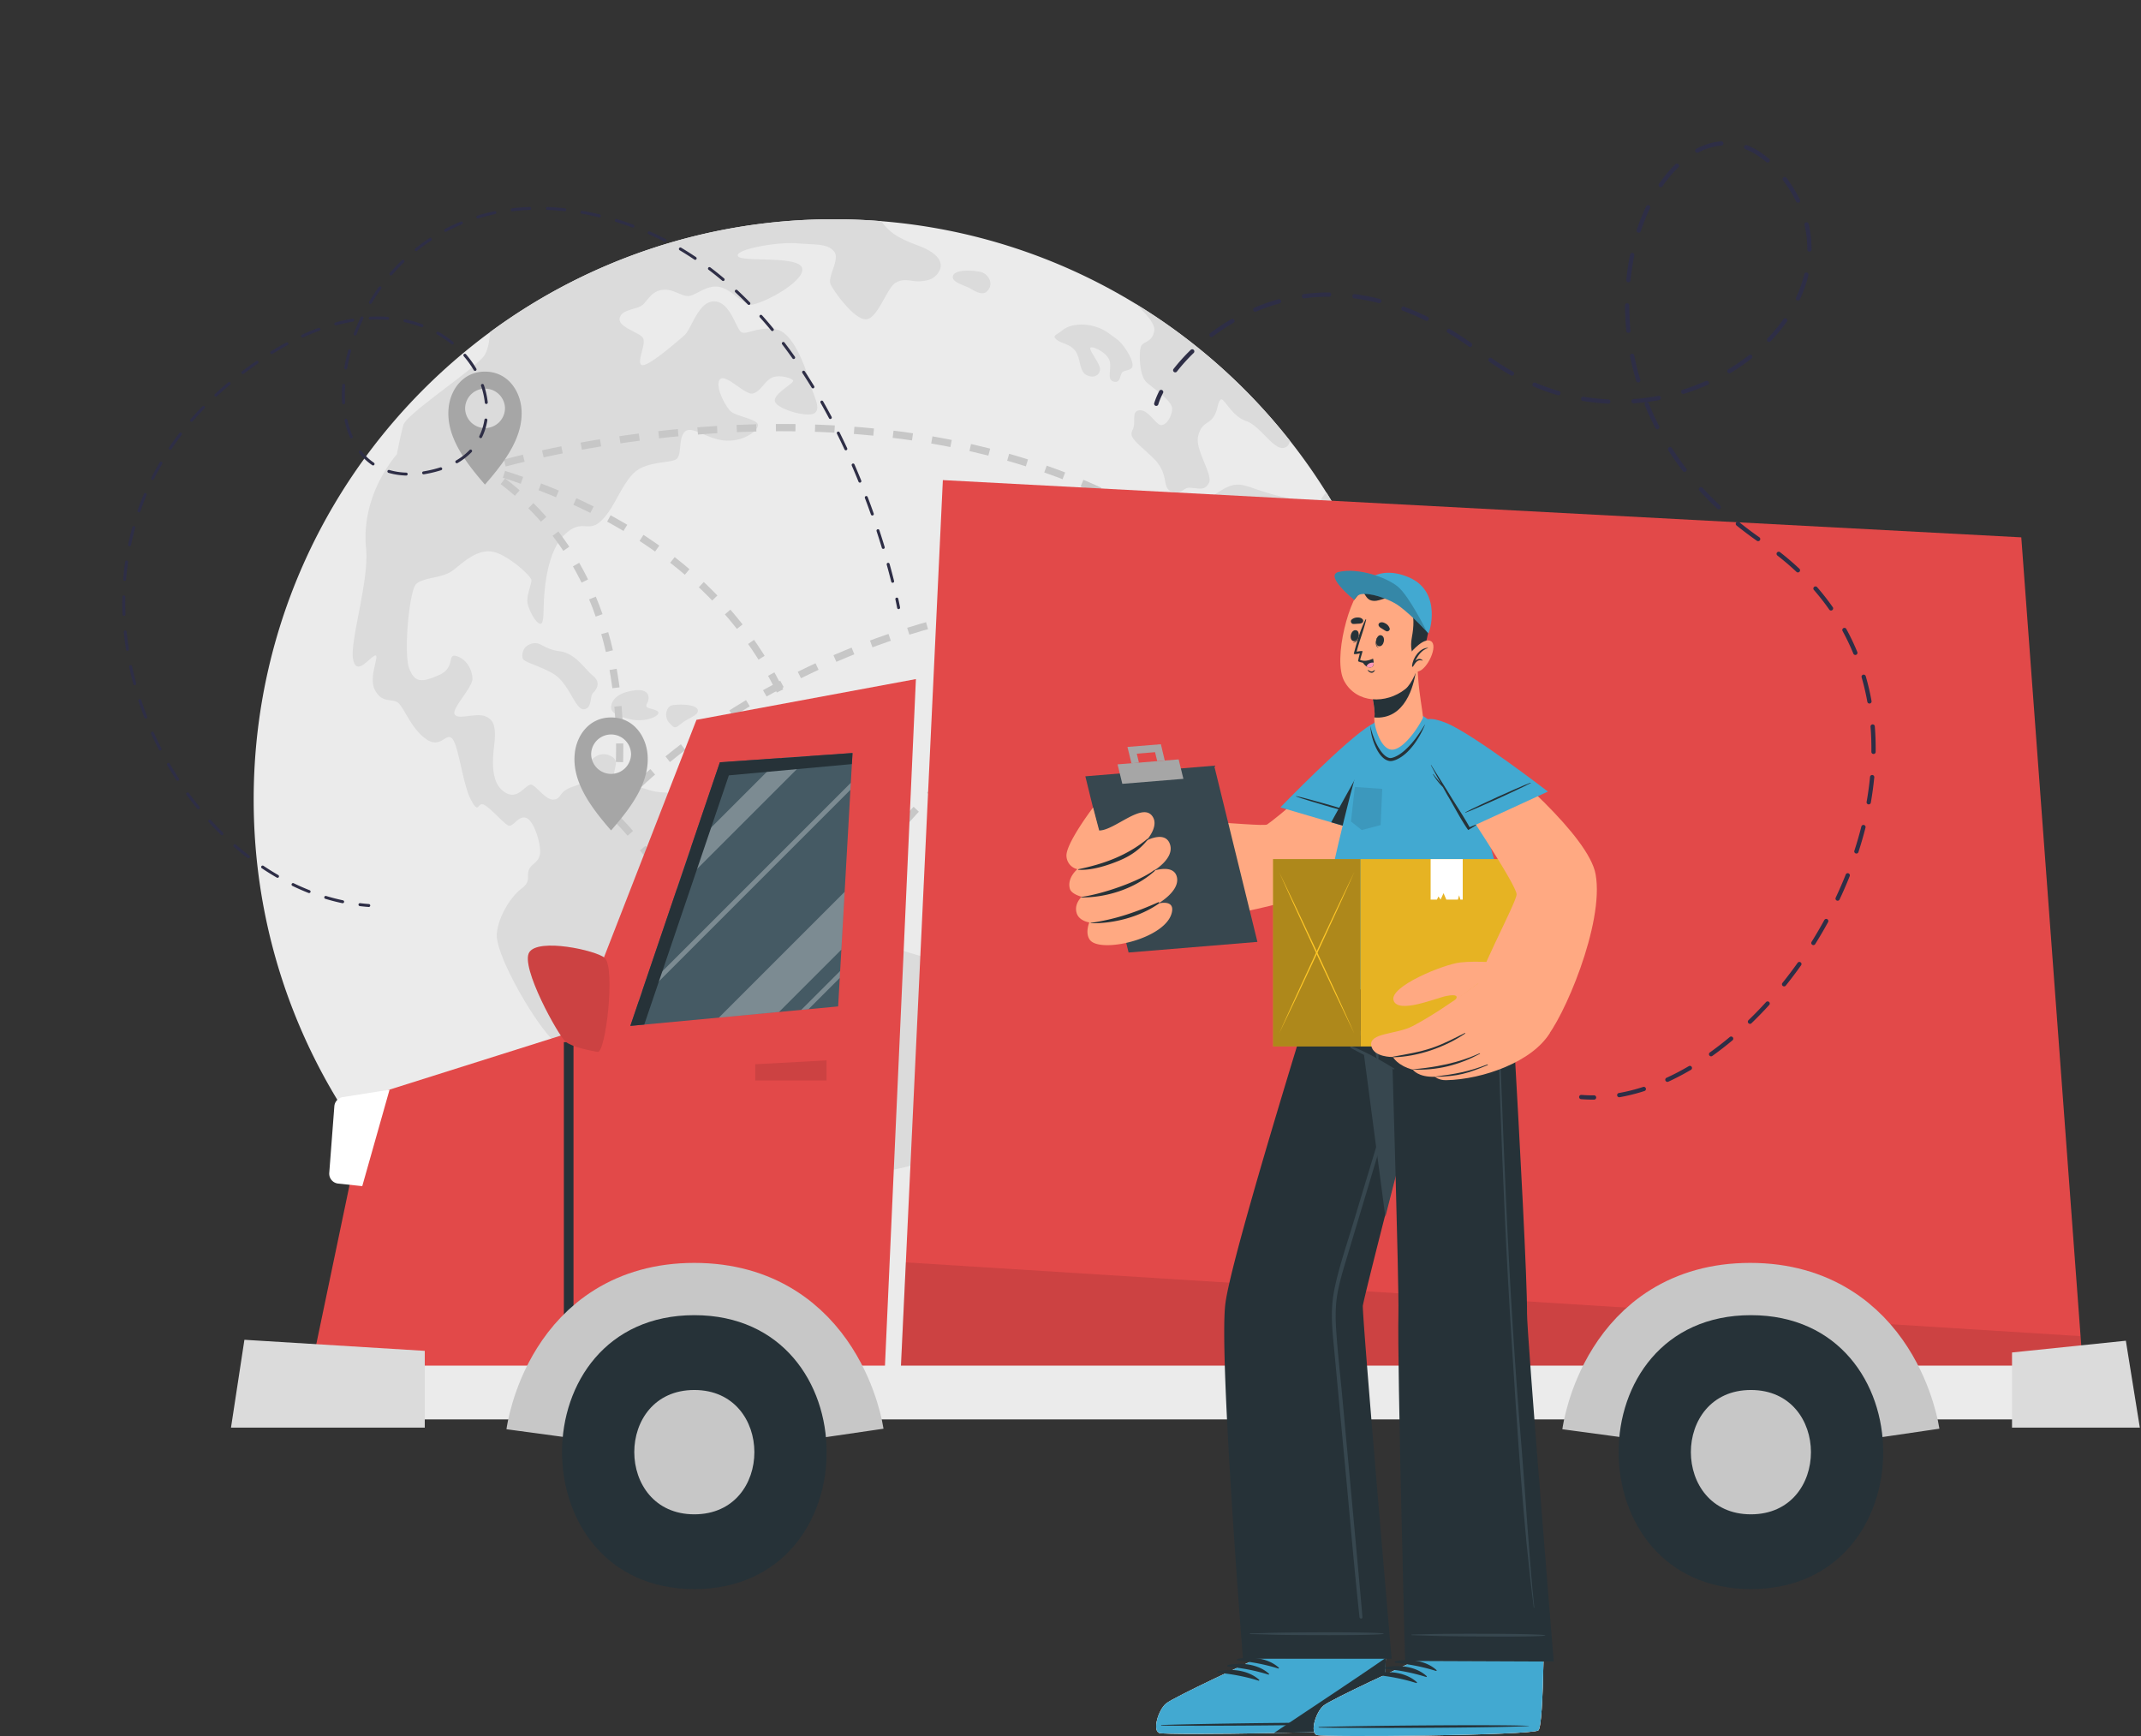 <svg width="222" height="180" fill="none" xmlns="http://www.w3.org/2000/svg"><rect width="100%" height="100%" fill="#333333" stroke="none"/><path d="M146.625 82.892c0 13.217-4.262 25.438-11.493 35.369 0 0 0 .007-.007.007-10.941 15.02-28.661 24.788-48.664 24.788-33.228 0-60.158-26.937-60.158-60.157 0-19.897 9.655-37.532 24.541-48.488a59.915 59.915 0 0135.624-11.677c1.647 0 3.286.064 4.905.198a59.707 59.707 0 0126.322 8.532 60.229 60.229 0 0116.066 14.242 59.957 59.957 0 0112.864 37.186z" fill="#EBEBEB"/><path d="M99.452 111.292c-.757 2.021.509 2.106.586 2.947.085.841 0 2.446-2.445 4.884-2.446 2.446-6.489 1.937-7.33 2.948-.841 1.01-2.276 5.308-4.297 6.743-2.022 1.435-2.361.586-5.224 1.18-2.862.587-5.053 4.298-5.895 6.065-.84 1.767.17 4.721-1.852 4.799-2.021.085-2.947-4.297-4.799-6.658-1.852-2.361-2.445-4.467-3.032-7.245-.587-2.778.34-8.595 0-10.871s-6.404-6.319-8.595-9.097c-2.191-2.778-5.223-8.34-5.054-10.192.17-1.852 1.52-3.874 2.53-4.637 1.011-.756.587-1.18.757-1.852.17-.671 1.01-.84 1.18-1.682.17-.841-.509-3.372-1.35-3.789-.84-.424-1.435 1.011-1.936.757-.51-.255-2.022-2.022-2.616-2.191-.586-.17-.424 1.095-1.265-.51-.841-1.597-1.265-5.647-1.936-6.318-.672-.672-1.18 1.18-2.778 0s-2.276-3.457-2.948-3.789c-.671-.34-1.597.085-2.29-1.265-.693-1.35.608-3.789 0-3.541-.608.254-1.922 2.19-2.255.339-.339-1.852 1.683-8.086 1.35-11.457-.339-3.372.842-6.906 3.202-9.776 0 0 .34-1.852.672-3.032.339-1.18 7.584-5.895 8.425-7.245.354-.566.467-1.449.594-2.396a59.915 59.915 0 0135.624-11.677c1.646 0 3.286.064 4.905.198.056.078.113.149.17.226.728.926 1.52 1.52 3.654 2.304 2.134.785 2.636 1.796 2.19 2.637-.452.841-1.18 1.01-2.02 1.067-.842.057-1.633-.396-2.531.17-.898.558-1.795 3.598-2.976 3.76-1.18.17-3.258-2.693-3.71-3.541-.453-.841 1.01-2.643.325-3.485-.693-.84-1.895-.671-3.803-.84-1.909-.17-6.347.565-6.178 1.293.17.728 6.517-.113 6.687 1.35.17 1.463-4.658 3.93-5.506 3.71-.841-.226-1.965-1.682-3.202-1.851-1.237-.17-2.248.84-3.025.954-.778.113-1.697-.841-2.877-.615-1.18.226-1.463 1.237-2.078 1.633-.615.396-2.078.396-2.248 1.293-.17.898 1.852 1.407 2.36 1.965.51.559-.621 2.474-.112 2.863.509.396 3.654-2.361 4.439-3.032.784-.672 1.456-3.598 3.145-3.542 1.682.057 2.248 2.92 2.806 3.202.558.283 1.795-.671 3.654-.283 1.852.396 3.146 4.44 3.485 5.676.34 1.237 1.124 2.474.452 2.976-.671.509-3.71-.34-4.1-1.124-.395-.784 2.022-1.965 1.853-2.248-.17-.282-1.577-.671-2.305-.233-.728.439-1.067 1.357-1.852 1.584-.784.226-2.862-2.135-3.428-1.464-.565.672.559 2.806 1.124 3.315.566.51 2.644.785 2.806 1.35.17.559-1.406 1.796-3.315 1.683-1.908-.113-3.484-1.577-4.212-.955-.728.615-.34 2.248-.841 2.806-.51.559-3.259.17-4.609 1.626-1.35 1.463-1.965 3.654-3.315 4.884-1.35 1.237-1.965-.339-3.76 1.407-1.796 1.739-2.078 5.62-2.135 6.962-.056 1.35 0 2.417-.445 2.248-.452-.17-1.067-1.35-1.237-2.078-.17-.728.396-1.965.396-2.418 0-.452-2.587-2.756-4.1-2.975-1.52-.227-2.862 1.01-3.986 1.908-1.124.898-3.146.728-3.874 1.463-.728.728-1.293 7.189-.728 8.708.566 1.52 1.294 1.52 3.09.728 1.794-.784.784-2.304 1.851-1.965 1.067.34 1.626 1.463 1.626 2.361 0 .898-2.135 3.032-1.852 3.654.283.622 2.134-.113 3.032.17.898.283 1.35.841 1.068 3.145-.283 2.305-.114 4.1 1.236 4.856 1.35.757 2.107-1.095 2.693-.84.587.254 1.435 1.604 2.276 1.519.841-.085.424-.841 2.022-1.35 1.597-.51 1.01-.841 1.35-1.852.34-1.01 1.35-1.852 2.445-1.35 1.096.509.34 1.265.425 2.106.084.841 2.021.926 3.54 1.435 1.52.509 2.362 0 5.394 1.01 3.032 1.011 3.202 4.044 4.467 4.553 1.265.509 5.478-.34 8.51 1.852 3.032 2.19 2.191 6.234 3.71 7.414 1.52 1.18 7.16 2.778 9.352 3.202 2.191.424 2.53-1.096 4.297-.671 1.768.424 2.778.925 3.372 3.371.474 2.142-6.114 6.651-6.87 8.673z" fill="#DBDBDB"/><path d="M54.18 68.204c.056.474 1.463.671 3.145 1.626 1.682.954 2.304 3.76 3.202 3.71.898-.056.615-1.35.954-1.682.34-.34.898-1.067 0-1.795s-1.774-2.304-3.414-2.53c-1.64-.227-1.922-.898-2.65-.842-.735.057-1.35.559-1.237 1.513zm9.266 4.721c-.247.686 0 1.18 1.796 1.626 1.795.453 3.484-.452 2.919-.813-.559-.367-1.407-.198-1.068-.813.34-.614.22-1.52-1.237-1.35-1.456.17-2.184.728-2.41 1.35zm6.291.191c-.615.092-.954 1.16-.34 1.83.616.672.616.56 1.35 0 .729-.557 1.853-.84 1.577-1.406-.283-.558-1.965-.516-2.587-.424zm4.891 2.297c.275-.84 1.682-.014 2.304.884.615.898.34 2.191 0 3.145-.34.955-.558 2.078-1.35 1.626-.784-.452.057-1.795-.056-2.587-.114-.784-1.124-2.382-.898-3.068zm24.209-46.862c-.297.707 1.067.955 1.851 1.407.785.452 1.407.728 1.852 0 .453-.728-.169-1.576-.784-1.739-.615-.177-2.644-.346-2.92.332zm10.616 6.567c.516.544 1.407.452 2.022 1.237.615.784.396 2.134 1.18 2.53.785.396 1.35 0 1.407-.558.056-.559-1.124-1.965-1.011-2.248.113-.283 1.626.396 1.965 1.237.339.841-.339 2.021.452 2.248.785.226.615-.785.955-1.011.339-.226 1.067-.113 1.01-.785-.056-.671-.954-2.134-1.682-2.643-.728-.51-1.293-1.068-2.53-1.35-1.237-.283-2.418-.057-3.033.452-.622.502-1.053.559-.735.89zm24.302 10.588c-.071.282-.17.487-.319.594-1.18.84-2.587-2.078-4.212-2.637-1.633-.565-2.361-2.643-2.693-2.191-.339.445-.226 1.067-.728 1.795-.509.728-1.237.566-1.569 1.965-.34 1.407 1.569 3.987 1.123 4.835-.452.841-1.01.558-1.908.509-.898-.057-.728.728-1.908.396-1.181-.34-.17-1.796-2.022-3.541-1.852-1.74-2.474-2.079-2.078-2.863.396-.785-.17-1.909.672-2.022.841-.113 1.519 1.124 2.078 1.464.558.339 1.293-.672 1.35-1.577.056-.897-1.965-2.134-2.693-2.834-.728-.7-.785-3.237-.509-3.74.275-.501 1.124-.339 1.35-1.568.134-.728-1.018-1.937-1.986-2.813a60.32 60.32 0 0116.052 14.228zm8.388 50.361c.17-1.796-.728-1.909.17-5.224.898-3.315-.954-6.856-1.626-7.584-.671-.728-2.134-.509-3.315.226-1.18.728-.339 1.294-1.123 1.57-.785.282-1.57-.17-2.305-.114-.728.057-1.406 1.909-2.975 1.852-1.57-.056-2.58-2.304-3.761-3.901-1.18-1.598-3.597-2.616-4.382-4.58-.785-1.965.728-4.998.396-7.302-.339-2.304-1.852-1.795-2.135-3.089-.282-1.293.226-.671.622-1.908.396-1.237-.452-1.909.34-4.043.784-2.135 2.191-3.202 1.851-4.156-.339-.955-1.406-2.53-1.463-3.648-.056-1.116 1.068-1.067 3.202-2.643 2.135-1.57 2.693-1.456 4.326-.898 1.633.559 2.643.841 3.598 1.011.954.17 2.247 2.643 2.643 2.53.396-.113.452-.84.622-1.908.071-.452.375-.876.7-1.209 5.775 9.239 9.111 20.152 9.111 31.85 0 13.217-4.262 25.438-11.493 35.369 5.718-8.75 6.828-20.406 6.997-22.201z" fill="#DBDBDB"/><path d="M50.292 48.583s.233-.071.671-.198" stroke="#C7C7C7" stroke-width=".75" stroke-miterlimit="10"/><path d="M52.341 48.003c9.705-2.552 51.605-11.634 77.694 13.854" stroke="#C7C7C7" stroke-width=".75" stroke-miterlimit="10" stroke-dasharray="2.03 2.03"/><path d="M130.544 62.366c.17.17.333.332.495.501M64.004 84.934c-.036-.134-.043-.374-.036-.7" stroke="#C7C7C7" stroke-width=".75" stroke-miterlimit="10"/><path d="M64.046 82.87c.396-6.057 1.647-23.197-12.61-33.496" stroke="#C7C7C7" stroke-width=".75" stroke-miterlimit="10" stroke-dasharray="1.93 1.93"/><path d="M50.878 48.978c-.19-.134-.388-.268-.586-.395m14.369 34.309s.163-.184.488-.51" stroke="#C7C7C7" stroke-width=".75" stroke-miterlimit="10"/><path d="M66.174 81.386c5.79-5.442 27.99-23.502 63.452-18.717" stroke="#C7C7C7" stroke-width=".75" stroke-miterlimit="10" stroke-dasharray="2.03 2.03"/><path d="M130.346 62.761l.7.106M84.502 92.83s.042-.248.092-.7" stroke="#C7C7C7" stroke-width=".75" stroke-miterlimit="10"/><path d="M84.714 90.751c.438-7.287-.63-31.729-33.072-41.766" stroke="#C7C7C7" stroke-width=".75" stroke-miterlimit="10" stroke-dasharray="1.97 1.97"/><path d="M50.97 48.78a24.72 24.72 0 00-.678-.197m80.754 14.284s-.24.043-.686.149" stroke="#C7C7C7" stroke-width=".75" stroke-miterlimit="10"/><path d="M128.975 63.362c-9.09 2.417-45.385 14.836-52.566 60.271" stroke="#C7C7C7" stroke-width=".75" stroke-miterlimit="10" stroke-dasharray="2.01 2.01"/><path d="M76.303 124.34l-.106.699" stroke="#C7C7C7" stroke-width=".75" stroke-miterlimit="10"/><path d="M64.004 84.934s18.356 17.989 12.193 40.105" stroke="#C7C7C7" stroke-width=".75" stroke-miterlimit="10" stroke-dasharray="2 2"/><path d="M54.06 42.292c-.191-1.887-1.485-3.76-3.775-3.76-2.283 0-3.583 1.88-3.767 3.76-.29 2.912 1.675 5.548 3.767 7.952 2.1-2.404 4.065-5.04 3.775-7.952zm-3.768 2.092a2.066 2.066 0 01-2.064-2.064 2.068 2.068 0 014.135 0 2.072 2.072 0 01-2.07 2.064zm37.278 41.95c-.19-1.887-1.484-3.76-3.774-3.76-2.283 0-3.584 1.88-3.768 3.76-.29 2.912 1.675 5.548 3.768 7.951 2.099-2.403 4.064-5.04 3.774-7.951zm-3.774 2.092a2.066 2.066 0 01-2.064-2.064 2.068 2.068 0 014.135 0 2.068 2.068 0 01-2.071 2.064zm-16.66-10.277c-.19-1.887-1.484-3.76-3.774-3.76-2.284 0-3.584 1.88-3.768 3.76-.29 2.912 1.675 5.548 3.768 7.952 2.099-2.404 4.064-5.04 3.774-7.952zm-3.774 2.092a2.066 2.066 0 01-2.064-2.064 2.068 2.068 0 014.135 0 2.068 2.068 0 01-2.071 2.064zm71.452-23.028c-.191-1.887-1.484-3.76-3.774-3.76-2.283 0-3.584 1.88-3.768 3.76-.29 2.912 1.675 5.548 3.768 7.952 2.099-2.404 4.064-5.04 3.774-7.952zm-3.767 2.092a2.066 2.066 0 01-2.064-2.064 2.068 2.068 0 014.135 0 2.072 2.072 0 01-2.071 2.064zm-51.075 60.843c-.19-1.887-1.484-3.76-3.774-3.76-2.283 0-3.584 1.88-3.768 3.76-.29 2.912 1.675 5.549 3.768 7.952 2.099-2.403 4.064-5.047 3.774-7.952zm-3.774 2.092a2.066 2.066 0 01-2.064-2.064 2.067 2.067 0 014.135 0 2.068 2.068 0 01-2.071 2.064z" fill="#A6A6A6"/><path d="M94.97 70.41l-3.281 72.829H31.987l6.178-29.559 19.896-6.279a3.735 3.735 0 002.258-2.215l11.897-30.55L94.97 70.41z" fill="#E24949"/><path d="M88.397 78.077l-1.49 26.274-21.547 2.019 9.282-27.333 13.755-.96z" fill="#455A64"/><path opacity=".3" d="M87.581 92.47l-.341 5.994-6.46 6.459-6.24.588 13.041-13.04zM83.99 78.387L70.17 92.204l1.454-4.284 9.325-9.326 3.041-.207zm4.23 2.779l-.039.725-21.97 21.97.357-1.042L88.22 81.166zm-1.105 19.508l-.044.729-3.233 3.234-.757.071 4.034-4.034z" fill="#fff"/><path d="M88.397 78.077l-13.755.96-9.282 27.333 1.443-.137 8.772-25.84 12.755-1.168.067-1.148z" fill="#263238"/><path d="M38.365 93.803a.153.153 0 00-.115-.068 19.635 19.635 0 01-.906-.09.153.153 0 00-.038.304c.305.038.614.068.92.091a.153.153 0 00.14-.237zm45.08-55.311a.153.153 0 00-.254.168c.326.498.653 1.015.97 1.535a.153.153 0 00.21.051.152.152 0 00.05-.21 57.325 57.325 0 00-.976-1.544zm-1.024-1.506l-.002-.003a51.443 51.443 0 00-1.08-1.475.153.153 0 00-.243.185c.361.475.723.967 1.073 1.465a.152.152 0 00.252-.172zm2.92 4.615a.153.153 0 00-.26.16c.296.521.59 1.057.875 1.594a.153.153 0 10.27-.143 65.687 65.687 0 00-.879-1.6l-.005-.01zm-5.129-7.512c-.003-.005-.005-.009-.01-.013-.39-.473-.79-.94-1.191-1.386a.153.153 0 00-.228.204c.397.443.796.906 1.183 1.377.054.065.15.074.216.02a.152.152 0 00.03-.202zm6.838 10.73a.153.153 0 00-.264.154c.266.535.53 1.086.786 1.638a.153.153 0 00.277-.128 71.764 71.764 0 00-.8-1.665zm-9.27-13.441a40.17 40.17 0 00-1.328-1.298.152.152 0 10-.208.223c.436.406.873.832 1.299 1.266.06.06.156.062.216.003a.153.153 0 00.02-.194zm10.804 16.745a.153.153 0 00-.266.146c.238.55.474 1.114.702 1.677.031.078.12.116.199.084a.152.152 0 00.084-.198 75.418 75.418 0 00-.705-1.684l-.014-.025zM75.112 28.9a.16.16 0 00-.028-.032c-.469-.395-.95-.78-1.429-1.142a.152.152 0 10-.184.243c.476.36.952.74 1.416 1.133a.153.153 0 00.225-.202zm14.84 22.6a.153.153 0 00-.27.14c.212.562.423 1.137.624 1.708a.154.154 0 00.196.093.154.154 0 00.093-.195 76.85 76.85 0 00-.626-1.715.193.193 0 00-.017-.03zm1.212 3.437a.153.153 0 00-.272.132c.188.574.371 1.158.546 1.734a.152.152 0 10.292-.088c-.175-.58-.36-1.165-.549-1.741a.139.139 0 00-.017-.037zM72.208 26.7a.157.157 0 00-.042-.041 32.373 32.373 0 00-1.545-.981.153.153 0 00-.156.263c.513.306 1.028.633 1.53.972a.153.153 0 00.213-.213zm20.011 31.723a.153.153 0 00-.274.126c.165.592.32 1.184.465 1.76a.152.152 0 00.186.11.152.152 0 00.11-.185 73.49 73.49 0 00-.466-1.766.143.143 0 00-.02-.045zM69.081 24.84a.15.15 0 00-.056-.05 30.94 30.94 0 00-1.649-.794.153.153 0 00-.124.28 30.72 30.72 0 011.633.785c.075.039.166.01.206-.065a.158.158 0 00-.01-.156zm-3.327-1.48a.149.149 0 00-.073-.057 29.811 29.811 0 00-1.733-.588.153.153 0 00-.19.101.153.153 0 00.101.19c.576.177 1.153.372 1.716.583a.153.153 0 00.18-.229zm-3.48-1.063a.154.154 0 00-.091-.063 30.456 30.456 0 00-1.791-.374.153.153 0 10-.052.3 30.932 30.932 0 011.773.37.152.152 0 00.184-.113.157.157 0 00-.023-.12zm-3.584-.63a.155.155 0 00-.11-.068 26.242 26.242 0 00-1.827-.137.153.153 0 00-.012.304c.592.024 1.2.07 1.805.136a.152.152 0 00.144-.235zm-3.635-.139a.151.151 0 00-.133-.068c-.615.023-1.23.07-1.828.143a.152.152 0 10.037.303c.59-.07 1.196-.118 1.803-.14a.152.152 0 00.12-.238zm-3.611.436a.155.155 0 00-.159-.065c-.6.126-1.197.28-1.776.457a.153.153 0 10.09.292c.57-.175 1.158-.325 1.748-.45a.153.153 0 00.096-.234zm-3.477 1.068a.154.154 0 00-.185-.057c-.565.233-1.123.495-1.662.78a.153.153 0 00.143.27c.53-.28 1.08-.538 1.635-.767a.153.153 0 00.084-.2l-.015-.026zm-3.215 1.698a.153.153 0 00-.211-.042l-.135.089c-.46.308-.914.641-1.35.989a.153.153 0 10.192.238 19.099 19.099 0 011.46-1.061.152.152 0 00.044-.212zm-2.84 2.273a.153.153 0 00-.234-.025 20.9 20.9 0 00-1.26 1.332.152.152 0 00.017.216c.064.056.16.048.215-.016.394-.456.812-.898 1.242-1.312a.153.153 0 00.02-.195zm7.171 10.734a10.337 10.337 0 00-.765-1.003.154.154 0 00-.216-.015.154.154 0 00-.016.215 9.81 9.81 0 011.044 1.455.153.153 0 00.264-.154 9.772 9.772 0 00-.31-.498zm1.07 2.14a.154.154 0 00-.177-.06.151.151 0 00-.095.194 7.87 7.87 0 01.39 1.74.152.152 0 10.304-.032 8.25 8.25 0 00-.406-1.807.173.173 0 00-.017-.035zm-3.13-4.394a.142.142 0 00-.03-.033 11.175 11.175 0 00-1.521-1.042.152.152 0 00-.209.058.152.152 0 00.058.208c.523.298 1.02.639 1.48 1.013a.153.153 0 00.215-.022.156.156 0 00.008-.182zm3.487 7.982a.153.153 0 00-.279.06 5.899 5.899 0 01-.529 1.687.153.153 0 00.275.134c.27-.55.458-1.147.556-1.773a.147.147 0 00-.023-.108zm-6.634-9.78a.149.149 0 00-.073-.059 12.472 12.472 0 00-1.768-.514.153.153 0 10-.064.298 12.15 12.15 0 011.725.502c.08.03.167-.011.197-.09a.15.15 0 00-.017-.138zm-4.342-3.93a.153.153 0 00-.25-.004 20.951 20.951 0 00-1.008 1.532.153.153 0 00.264.156c.308-.517.642-1.025.991-1.511a.153.153 0 00.003-.174zm.795 3.17a.152.152 0 00-.116-.068 14.842 14.842 0 00-1.838-.013.152.152 0 10.016.304 14.44 14.44 0 011.8.013.152.152 0 00.138-.237zm8.597 13.754a.151.151 0 00-.237-.02 6.261 6.261 0 01-1.398 1.088.152.152 0 10.154.264 6.918 6.918 0 001.464-1.142.153.153 0 00.017-.19zM37.67 32.88a.152.152 0 00-.264.019 21.114 21.114 0 00-.726 1.685c-.03.08.01.167.089.197.08.03.167-.01.197-.089.212-.56.452-1.118.715-1.66a.154.154 0 00-.011-.151zm-.968.235a.152.152 0 00-.152-.066c-.589.1-1.19.231-1.792.395a.153.153 0 00.08.294c.59-.16 1.183-.29 1.762-.387a.153.153 0 00.102-.236zm9.125 15.407a.154.154 0 00-.173-.06 12.657 12.657 0 01-1.748.416.152.152 0 10.048.3 13.108 13.108 0 001.6-.367l.192-.059a.152.152 0 00.081-.23zm-9.446-12.239a.151.151 0 00-.085-.062.154.154 0 00-.189.106 18.895 18.895 0 00-.406 1.791.153.153 0 10.301.053 18.58 18.58 0 01.4-1.762.149.149 0 00-.02-.126zm-3.19-2.223a.153.153 0 00-.178-.058c-.558.205-1.128.439-1.694.698a.153.153 0 10.127.278c.558-.255 1.12-.487 1.672-.688a.153.153 0 00.074-.23zm9.054 15.01a.154.154 0 00-.123-.067 6.98 6.98 0 01-1.755-.271.152.152 0 10-.087.293c.57.168 1.186.263 1.833.283a.152.152 0 00.157-.148.155.155 0 00-.025-.09zm-6.483-9.203a.153.153 0 00-.28.075c-.04.628-.04 1.247-.004 1.84a.153.153 0 00.305-.018c-.036-.58-.034-1.186.005-1.801a.162.162 0 00-.026-.096zm.243 3.622a.153.153 0 00-.276.119c.138.626.328 1.218.566 1.759a.153.153 0 00.28-.122 9.086 9.086 0 01-.547-1.702.172.172 0 00-.023-.054zm2.805 4.532a.167.167 0 00-.04-.042 5.797 5.797 0 01-1.289-1.208.153.153 0 10-.24.19c.394.5.85.927 1.358 1.271.07.048.164.03.212-.04a.158.158 0 000-.171zm-8.93-12.458a.153.153 0 00-.199-.05c-.524.283-1.056.59-1.583.916a.152.152 0 10.16.26 32.028 32.028 0 011.567-.908.153.153 0 00.062-.208c-.002-.001-.004-.006-.007-.01zm-3.097 1.91l-.002-.003a.152.152 0 00-.212-.038c-.489.338-.986.7-1.478 1.075a.152.152 0 10.185.243 39.74 39.74 0 011.466-1.067.152.152 0 00.04-.21zm-2.897 2.208l-.01-.014a.154.154 0 00-.216-.019c-.47.393-.931.799-1.372 1.208a.153.153 0 10.207.224c.437-.405.895-.808 1.36-1.197a.152.152 0 00.031-.202zm-2.665 2.475a.153.153 0 00-.237-.021c-.426.439-.84.893-1.234 1.349a.153.153 0 00.232.2c.389-.452.8-.902 1.22-1.337a.153.153 0 00.019-.191zm-2.375 2.756a.154.154 0 00-.249-.008c-.37.484-.729.985-1.065 1.486a.152.152 0 10.254.17c.333-.496.688-.992 1.055-1.471a.154.154 0 00.005-.177zm-2.027 3.02a.153.153 0 00-.26.008 29.03 29.03 0 00-.872 1.607.153.153 0 00.068.205.153.153 0 00.205-.068 28.79 28.79 0 01.862-1.591.147.147 0 00-.003-.161zm-1.63 3.252a.153.153 0 00-.267.026 28.612 28.612 0 00-.657 1.707.153.153 0 10.29.1c.196-.567.415-1.136.649-1.688a.155.155 0 00-.014-.145zm-1.194 3.435a.153.153 0 00-.275.045 28.97 28.97 0 00-.43 1.778.153.153 0 10.298.063 28.43 28.43 0 01.426-1.76.146.146 0 00-.02-.126zm-.742 3.562a.153.153 0 00-.278.064 29.44 29.44 0 00-.201 1.815.153.153 0 00.305.025 28.2 28.2 0 01.2-1.797.16.16 0 00-.026-.107zm22.404 35.232a.153.153 0 00-.095-.064 21.608 21.608 0 01-1.75-.45.153.153 0 00-.09.292c.587.178 1.184.33 1.775.456a.153.153 0 00.181-.117.146.146 0 00-.02-.117zm-22.693-31.61a.152.152 0 00-.28.083c-.01.604-.004 1.22.021 1.828a.152.152 0 00.159.147.152.152 0 00.146-.158 30.217 30.217 0 01-.02-1.81.163.163 0 00-.026-.09zM32.177 92.36a.15.15 0 00-.071-.056 23.597 23.597 0 01-1.656-.727.152.152 0 00-.203.071.152.152 0 00.07.204c.553.268 1.117.515 1.678.736a.153.153 0 00.198-.087.155.155 0 00-.016-.14zM13.111 65.437a.153.153 0 00-.28.1c.06.601.139 1.212.232 1.814.014.084.092.14.175.128a.153.153 0 00.128-.174 32.19 32.19 0 01-.23-1.797.152.152 0 00-.025-.071zm15.792 25.34a.148.148 0 00-.05-.047 26.249 26.249 0 01-1.535-.958.152.152 0 10-.17.254c.509.342 1.031.667 1.553.968a.153.153 0 00.209-.056.155.155 0 00-.007-.16zm-15.23-21.744a.152.152 0 00-.159-.065.151.151 0 00-.117.182c.127.591.272 1.19.431 1.777a.15.15 0 00.187.107.153.153 0 00.107-.187 33.294 33.294 0 01-.427-1.76.134.134 0 00-.022-.054zM25.882 88.75a.166.166 0 00-.033-.036c-.473-.364-.944-.75-1.4-1.148a.152.152 0 00-.215.015.151.151 0 00.015.215c.46.402.937.792 1.414 1.16a.15.15 0 00.213-.028.152.152 0 00.006-.178zM14.624 72.545a.153.153 0 00-.271.133c.189.575.396 1.154.617 1.721a.153.153 0 10.285-.11 34.945 34.945 0 01-.612-1.707.203.203 0 00-.019-.037zm8.517 13.815a.184.184 0 00-.02-.025 31.83 31.83 0 01-1.255-1.305.152.152 0 00-.216-.01.152.152 0 00-.01.215c.41.452.836.895 1.267 1.318.06.06.157.059.216-.002a.154.154 0 00.018-.191zm-7.2-10.423a.154.154 0 00-.19-.054.154.154 0 00-.077.202c.248.553.514 1.108.791 1.647a.153.153 0 10.272-.14 35.294 35.294 0 01-.797-1.655zm4.752 7.73l-.01-.012a35.667 35.667 0 01-1.104-1.436.153.153 0 00-.247.18c.358.492.734.98 1.115 1.448a.153.153 0 00.246-.18zm-3.094-4.492a.153.153 0 00-.26.162 35.41 35.41 0 00.958 1.559.153.153 0 00.255-.168 34.602 34.602 0 01-.953-1.553zM93.12 62.033a.152.152 0 00-.276.117c.124.57.183.89.184.893a.153.153 0 00.3-.054c0-.003-.06-.327-.185-.902a.15.15 0 00-.022-.054z" fill="#2E2E46"/><path d="M58.967 108.055v34.075" stroke="#263238" stroke-miterlimit="10"/><path d="M35.539 113.755l4.853-.769-2.83 10-2.501-.267a1.035 1.035 0 01-.921-1.105l.529-6.923c.039-.47.4-.858.87-.936z" fill="#fff"/><path d="M62.687 99.306c1.16.988.113 9.91-.718 9.761-.827-.149-2.599-.49-3.316-1.055-.717-.564-4.747-7.784-3.767-9.282.98-1.493 6.903-.188 7.8.576z" fill="#E24949"/><path opacity=".1" d="M62.687 99.306c1.16.988.113 9.91-.718 9.761-.827-.149-2.599-.49-3.316-1.055-.717-.564-4.747-7.784-3.767-9.282.98-1.493 6.903-.188 7.8.576zm15.624 12.716h7.393v-2.077l-7.393.403v1.674z" fill="#000"/><path d="M93.343 143.235h122.739l-6.495-87.52L97.765 49.78l-4.422 93.455z" fill="#E24949"/><path opacity=".1" d="M93.34 143.235h122.738l-.348-4.696-121.806-7.647-.585 12.343z" fill="#000"/><path d="M216.7 147.174H29.247v-5.578H216.7v5.578z" fill="#EBEBEB"/><path d="M25.343 138.915l18.701 1.149v7.957H23.952l1.391-9.106zm183.283 9.106v-7.789l11.803-1.219 1.45 9.008h-13.253z" fill="#DBDBDB"/><path d="M166.955 148.86s1.744-12.916 14.523-12.916c12.778 0 14.671 12.916 14.671 12.916" stroke="#C7C7C7" stroke-width="10" stroke-miterlimit="10"/><path d="M181.552 136.364c18.277 0 18.309 28.402 0 28.402-18.274.004-18.306-28.402 0-28.402z" fill="#263238"/><path d="M181.552 144.121c8.294 0 8.309 12.892 0 12.892-8.295 0-8.306-12.892 0-12.892z" fill="#C7C7C7"/><path d="M57.47 148.86s1.744-12.916 14.523-12.916c12.782 0 14.671 12.916 14.671 12.916" stroke="#C7C7C7" stroke-width="10" stroke-miterlimit="10"/><path d="M71.996 136.364c18.277 0 18.309 28.402 0 28.402-18.274.004-18.306-28.402 0-28.402z" fill="#263238"/><path d="M71.995 144.121c8.295 0 8.31 12.892 0 12.892-8.294 0-8.31-12.892 0-12.892z" fill="#C7C7C7"/><path d="M163.749 113.681a.193.193 0 00-.008.048.221.221 0 00.203.239c.442.035.896.05 1.348.046a.224.224 0 00.219-.224.223.223 0 00-.224-.22c-.438.005-.879-.009-1.308-.044a.224.224 0 00-.23.155zM121.648 38.32a.224.224 0 00.075.241.223.223 0 00.312-.038c.516-.66 1.101-1.31 1.739-1.928a.221.221 0 10-.308-.318 19.513 19.513 0 00-1.779 1.974.194.194 0 00-.039.07zm3.754-3.66a.22.22 0 00.036.2.22.22 0 00.31.042 21.231 21.231 0 012.165-1.438.222.222 0 00-.222-.384c-.761.44-1.505.936-2.21 1.468a.24.24 0 00-.079.112zm4.539-2.624a.222.222 0 00.296.27 19.912 19.912 0 012.453-.85.222.222 0 00-.117-.428c-.847.233-1.69.525-2.508.87a.22.22 0 00-.124.138zm5.053-1.385a.22.22 0 00.241.285 19.332 19.332 0 012.59-.172.22.22 0 00.221-.222.22.22 0 00-.221-.221c-.886-.001-1.777.06-2.648.176a.223.223 0 00-.183.154zm5.238-.002l-.009.038a.222.222 0 00.191.248c.843.11 1.702.276 2.551.493.118.03.237-.04.27-.16a.222.222 0 00-.161-.27 22.048 22.048 0 00-2.603-.503.222.222 0 00-.239.154zm5.079 1.29a.223.223 0 00.133.274c.793.298 1.598.647 2.39 1.037a.22.22 0 00.296-.101.22.22 0 00-.101-.297A26.997 26.997 0 00145.6 31.8a.222.222 0 00-.286.13l-.003.01zm4.714 2.307a.219.219 0 00.097.255c.725.436 1.46.92 2.183 1.431a.22.22 0 00.308-.052.22.22 0 00-.052-.309 36.705 36.705 0 00-2.21-1.45.223.223 0 00-.326.125zm4.308 3.003a.221.221 0 00.084.246c.726.516 1.479.994 2.238 1.42a.222.222 0 10.217-.386 24.332 24.332 0 01-2.197-1.395.22.22 0 00-.308.052.203.203 0 00-.034.063zm4.575 2.566a.222.222 0 00.126.27 22.978 22.978 0 002.497.892.222.222 0 00.275-.146l.001-.005a.22.22 0 00-.15-.274 22.35 22.35 0 01-2.448-.874.225.225 0 00-.292.118.072.072 0 00-.009.02zm5.031 1.471a.222.222 0 00.173.285c.87.145 1.756.241 2.637.283a.22.22 0 00.232-.211.22.22 0 00-.211-.232 21.79 21.79 0 01-2.585-.277.218.218 0 00-.246.152zm5.771-17.44a.223.223 0 00.142.276.223.223 0 00.28-.14c.277-.84.602-1.654.965-2.412a.223.223 0 00-.401-.192 20.909 20.909 0 00-.985 2.465l-.001.003zm-.676 2.538l-.005.02a25.03 25.03 0 00-.4 2.62.221.221 0 10.441.044c.088-.87.22-1.734.394-2.574a.222.222 0 00-.43-.11zm2.956-7.254a.222.222 0 00.395.19 12.913 12.913 0 011.652-1.981.221.221 0 00-.309-.317 13.28 13.28 0 00-1.708 2.048.192.192 0 00-.03.06zm-3.483 12.474a.237.237 0 00-.01.066c.002.877.046 1.767.133 2.644a.22.22 0 00.242.198.22.22 0 00.198-.242 26.974 26.974 0 01-.13-2.602.222.222 0 00-.222-.222.226.226 0 00-.211.158zm.518 5.22a.222.222 0 00-.005.11c.171.862.386 1.726.639 2.569a.222.222 0 00.425-.128 26.87 26.87 0 01-.63-2.528.222.222 0 00-.429-.022zm6.75-21.266a.223.223 0 00.015.17.223.223 0 00.299.092 6.236 6.236 0 012.411-.724.223.223 0 00.204-.238.22.22 0 00-.238-.203c-.869.069-1.738.329-2.583.773a.218.218 0 00-.108.13zm-6.601 25.978a.189.189 0 00-.008.082.22.22 0 00.237.205 22.601 22.601 0 002.63-.342.222.222 0 10-.083-.436c-.851.16-1.718.273-2.579.334a.226.226 0 00-.197.157zm1.361.314a.218.218 0 00.007.148c.33.811.704 1.619 1.112 2.402a.222.222 0 00.393-.204 27.94 27.94 0 01-1.096-2.365.22.22 0 00-.288-.121.222.222 0 00-.128.14zm10.311-26.652a.22.22 0 00.131.272c.74.288 1.468.736 2.162 1.333a.22.22 0 00.313-.024.22.22 0 00-.024-.313c-.732-.63-1.503-1.105-2.29-1.41a.222.222 0 00-.292.142zm-6.52 25.362a.222.222 0 00.279.277 23.3 23.3 0 002.481-.94.223.223 0 00-.182-.405 22.71 22.71 0 01-2.431.922.22.22 0 00-.147.146zm-1.371 5.944a.228.228 0 00.025.186c.471.734.983 1.462 1.525 2.161a.222.222 0 00.351-.271 29.897 29.897 0 01-1.502-2.13.22.22 0 00-.306-.066.222.222 0 00-.093.12zM184.848 18.5c-.02.065-.01.14.034.199.534.71.989 1.448 1.356 2.196.054.11.186.156.296.103a.223.223 0 00.102-.296 14.007 14.007 0 00-1.399-2.269.222.222 0 00-.389.067zm-5.736 19.916a.215.215 0 00.022.18.22.22 0 00.304.077c.765-.46 1.5-.965 2.186-1.505a.221.221 0 00.037-.312.222.222 0 00-.312-.037 20.854 20.854 0 01-2.14 1.473.222.222 0 00-.097.124zm-2.951 12.244a.226.226 0 00.048.216c.586.64 1.212 1.273 1.859 1.878a.222.222 0 00.303-.324 33.106 33.106 0 01-1.835-1.854.221.221 0 00-.375.084zm7.063-15.492a.225.225 0 00.057.226.222.222 0 00.314-.006 17.413 17.413 0 001.695-2.047.221.221 0 10-.362-.255 17.132 17.132 0 01-1.653 1.996.213.213 0 00-.051.086zm3.888-11.968a.22.22 0 00-.005.117c.197.837.294 1.695.29 2.553a.221.221 0 10.442.003 11.377 11.377 0 00-.301-2.657.221.221 0 00-.426-.016zm-.893 7.68a.22.22 0 00.118.266.223.223 0 00.296-.107c.384-.823.682-1.673.884-2.516a.221.221 0 10-.43-.103 12.698 12.698 0 01-.856 2.431l-.012.03zm-6.229 23.368a.22.22 0 00.073.238 40.242 40.242 0 002.111 1.587c.101.07.239.046.309-.054a.223.223 0 00-.054-.309 38.015 38.015 0 01-2.087-1.568.22.22 0 00-.311.033.205.205 0 00-.041.073zm4.231 3.11a.22.22 0 00.075.24c.692.54 1.358 1.11 1.979 1.695a.22.22 0 10.303-.322 28.317 28.317 0 00-2.009-1.72.222.222 0 00-.348.107zm-16.532 56.123a.222.222 0 00.251.284 19.341 19.341 0 002.575-.643.22.22 0 00.142-.28.22.22 0 00-.279-.142c-.843.273-1.689.485-2.516.629a.22.22 0 00-.173.152zm20.348-52.524a.22.22 0 00.045.211 24.7 24.7 0 011.601 2.05.222.222 0 00.364-.253 25.446 25.446 0 00-1.631-2.087.222.222 0 00-.379.079zm-15.355 50.93a.212.212 0 00.011.158c.05.111.182.16.294.109.78-.358 1.569-.772 2.347-1.228a.22.22 0 00.079-.303.22.22 0 00-.303-.079c-.764.45-1.54.855-2.308 1.207a.225.225 0 00-.12.136zm4.53-2.649a.219.219 0 00.031.194c.07.1.208.123.309.051a34.138 34.138 0 002.091-1.619.22.22 0 10-.284-.339 33.92 33.92 0 01-2.063 1.597.218.218 0 00-.084.116zm13.826-43.983a.22.22 0 00.017.171c.414.758.791 1.547 1.12 2.347a.222.222 0 00.289.12.222.222 0 00.121-.288 23.94 23.94 0 00-1.141-2.39.222.222 0 00-.406.04zm-9.794 40.617a.221.221 0 00.364.225 40.32 40.32 0 001.84-1.896.221.221 0 10-.328-.298 39.44 39.44 0 01-1.82 1.875.24.24 0 00-.056.094zm11.788-35.768a.212.212 0 000 .127c.238.824.437 1.676.592 2.532a.22.22 0 00.257.18.22.22 0 00.179-.258 25.504 25.504 0 00-.602-2.578.223.223 0 00-.426-.003zm-8.251 31.885a.222.222 0 00.384.205 43.676 43.676 0 001.59-2.108.22.22 0 10-.36-.256 44.071 44.071 0 01-1.575 2.086.207.207 0 00-.039.073zm9.185-26.725a.257.257 0 00-.01.084c.068.852.098 1.728.088 2.605a.22.22 0 00.219.224.22.22 0 00.224-.22c.01-.89-.02-1.78-.088-2.646a.222.222 0 00-.433-.047zm-6.146 22.44c-.03.095.007.2.094.255a.22.22 0 00.305-.07 46.11 46.11 0 001.334-2.28.222.222 0 10-.389-.214c-.416.761-.86 1.52-1.32 2.26a.173.173 0 00-.024.05zm6.092-17.191a.292.292 0 00-.009.044 33.61 33.61 0 01-.353 2.587.221.221 0 10.436.077c.153-.876.273-1.758.357-2.621a.22.22 0 00-.199-.242.22.22 0 00-.232.155zm-3.575 12.58a.221.221 0 00.412.16c.376-.798.73-1.613 1.052-2.423a.222.222 0 00-.411-.166c-.319.801-.67 1.608-1.042 2.399a.562.562 0 00-.011.03zm2.67-7.406l-.004.012c-.209.835-.454 1.68-.724 2.51a.221.221 0 10.422.138c.273-.842.521-1.696.733-2.54a.22.22 0 00-.161-.268.22.22 0 00-.266.148zm-73.324-43.895a.222.222 0 10.424.131c.114-.37.281-.77.495-1.192a.222.222 0 00-.395-.2 8.209 8.209 0 00-.524 1.26z" fill="#2E2E46"/><path d="M120.217 179.692c.749.243 22.147-.035 22.954-.564.31-.196.451-3.316.513-7.091v-.117c.016-.777.024-1.58.028-2.391 0-.114 0-.224.004-.334l-1.039-11.1-14.315.145 1.411 10.995.016.435.086 2.277.008.235s-8.141 3.771-8.968 4.445c-.816.667-1.447 2.826-.698 3.065z" fill="#FFA982"/><path d="M120.217 179.692c.749.243 22.146-.035 22.954-.564.31-.196.451-3.316.513-7.091v-.117c.016-.777.024-1.58.028-2.391 0-.114 0-.224.004-.334l-13.939.04.016.435.086 2.277.008.235s-8.141 3.771-8.969 4.445c-.819.667-1.45 2.826-.701 3.065z" fill="#EBEBEB"/><path d="M120.216 179.689c.388.125 6.201.109 11.881-.004 1.14-.024 2.277-.051 3.363-.079 4.053-.11 7.4-.278 7.71-.482.31-.192.447-3.226.51-6.934 0-.051.004-.106.004-.157 0-.039 0-.082.003-.121h-.015l-13.79.027.008.235s-8.145 3.767-8.968 4.441c-.824.679-1.459 2.834-.706 3.074z" fill="#42A9D1"/><path d="M120.447 178.858c3.606-.138 18.16-.341 21.735-.2.027 0 .031.019 0 .023-3.571.212-18.129.298-21.735.235-.075 0-.075-.055 0-.058zm7.898-6.856c1.415-.282 3.155-.086 4.253.909.043.039-.012.098-.059.087a19.965 19.965 0 00-4.186-.816c-.106-.008-.11-.16-.008-.18zm-1.019.631c1.415-.282 3.156-.086 4.253.909.043.04-.012.098-.059.087a19.965 19.965 0 00-4.186-.816c-.102-.008-.11-.16-.008-.18zm-1.015.631c1.415-.282 3.155-.086 4.253.909.043.04-.012.098-.059.087a19.977 19.977 0 00-4.186-.816c-.102-.011-.11-.16-.008-.18z" fill="#263238"/><path d="M132.097 179.685c1.14-.024 2.277-.051 3.363-.079 4.053-.11 7.4-.278 7.71-.482.31-.192.447-3.226.51-6.934l.003-.157c0-.039 0-.082.004-.121h-.015c-1.89 1.329-8.549 5.762-11.575 7.773z" fill="#263238"/><path d="M128.883 171.99h15.413s-3.105-35.991-2.983-36.622c.153-.804 1.062-4.449 2.273-9.207a5320.138 5320.138 0 014.735-18.372c1.658-6.382 2.948-11.336 2.948-11.336h-13.061s-1.521 4.825-3.441 11.104c-3.124 10.204-7.303 24.244-7.714 27.658-.667 5.511 1.83 36.775 1.83 36.775z" fill="#263238"/><path d="M129.624 169.36c2.352-.047 1.678-.067 4.03-.09 1.152-.012 8.721-.079 9.799.102.024.004.024.043 0 .047-1.078.176-8.647.113-9.799.102-2.356-.024-1.678-.043-4.03-.09-.043 0-.043-.067 0-.071zm8.848-36.191c.505-2.226 1.262-4.41 1.916-6.597 1.337-4.441 2.681-8.882 4.03-13.323a1406.968 1406.968 0 013.073-10.011c.345-1.094.733-2.18 1.043-3.281.125-.45.196-.204.035.368-.326 1.149-.647 2.301-.98 3.446-.663 2.269-1.333 4.539-2.003 6.809-1.337 4.515-2.689 9.023-4.041 13.534-.678 2.262-1.361 4.52-2.039 6.782-.325 1.081-.642 2.167-.835 3.28-.199 1.161-.207 2.337-.137 3.509.149 2.359.42 4.711.639 7.063.22 2.356.435 4.715.655 7.071.435 4.692.87 9.384 1.289 14.076.055.596.106 1.188.153 1.783.016.2-.286.185-.305-.007-.506-4.637-.898-9.294-1.333-13.939-.435-4.621-.866-9.247-1.298-13.868-.109-1.16-.231-2.324-.231-3.489a13.957 13.957 0 01.369-3.206z" fill="#37474F"/><path d="M139.749 96.453c.905 7.016 2.634 20.167 3.896 29.708 2.948-11.56 7.683-29.708 7.683-29.708h-11.579z" fill="#37474F"/><path d="M136.544 179.896c.749.243 22.146.047 22.958-.478.309-.196.462-3.312.541-7.087v-.117c.015-.777.031-1.58.035-2.391 0-.114 0-.224.004-.334.051-5.448-.345-11.1-.345-11.1l-13.986.09.392 10.999.016.435.078 2.277.008.235s-8.157 3.74-8.984 4.41c-.827.662-1.466 2.822-.717 3.061z" fill="#FFA982"/><path d="M136.544 179.896c.749.243 22.146.047 22.958-.478.309-.196.462-3.312.541-7.087v-.117c.015-.777.031-1.58.035-2.391 0-.114 0-.224.004-.334l-13.939-.011.016.435.078 2.277.008.235s-8.157 3.74-8.984 4.41c-.827.662-1.466 2.822-.717 3.061z" fill="#EBEBEB"/><path d="M136.544 179.896c.749.243 22.146.047 22.958-.478.309-.196.462-3.312.541-7.087v-.117l-13.806-.028.008.235s-8.157 3.74-8.984 4.41c-.827.666-1.466 2.826-.717 3.065z" fill="#42A9D1"/><path d="M136.779 179.065c3.606-.121 18.164-.274 21.739-.121.028 0 .028.019 0 .023-3.571.2-18.129.235-21.739.157-.074 0-.078-.055 0-.059zm7.923-6.828c1.415-.278 3.155-.074 4.249.925.043.039-.012.098-.059.086a20.279 20.279 0 00-4.182-.831c-.106-.007-.11-.16-.008-.18zm-1.02.627c1.415-.278 3.156-.078 4.249.925.043.04-.012.098-.059.087a20.148 20.148 0 00-4.182-.831c-.106-.008-.11-.161-.008-.181zm-1.02.627c1.415-.278 3.156-.078 4.249.926.044.039-.011.097-.058.086a20.17 20.17 0 00-4.183-.831c-.106-.008-.109-.161-.008-.181z" fill="#263238"/><path d="M138.527 96.453s.302 6.248 1.733 11.198c.113.408.239.812.372 1.2 0 0 1.489.541 3.763 1.936 0 0 .149 5.029.302 10.635.168 6.267.341 13.26.306 14.742-.13 5.546.693 36.054.693 36.054l15.409.062s-2.787-34.066-2.768-36.101c.032-3.265-.744-17.705-1.344-28.234-.368-6.487-.666-11.488-.666-11.488h-17.8v-.004z" fill="#263238"/><path d="M146.386 169.478c2.352-.04 1.677-.063 4.033-.075 1.153-.008 8.722-.039 9.796.141.023.004.023.043 0 .047-1.078.173-8.647.075-9.8.059-2.355-.031-1.677-.047-4.029-.11-.043.004-.043-.062 0-.062zm8.807-70.791c.282 8.596.584 17.192.968 25.784.384 8.624.906 17.239 1.627 25.839.404 4.806.784 11.563 1.301 16.357.004.031-.047.043-.051.012-1.121-8.526-1.748-19.07-2.297-27.65-.552-8.58-.925-17.172-1.219-25.764-.164-4.861-.29-9.721-.439-14.582 0-.07.106-.067.11.004zm-15.04 9.792c1.533.607 3.003 1.442 4.406 2.308.055.036.012.122-.047.09-1.485-.721-3.002-1.419-4.449-2.222-.113-.063-.027-.224.09-.176z" fill="#37474F"/><path d="M139.264 101.082c.133.717.305 1.427.462 2.136.145.667.251 1.349.427 2.011.173.639.443 1.227.937 1.686.263.243.553.458.831.682.149.121.314.235.471.356-.02-.094-.036-.192-.055-.29l-.141-.815c-.102-.604-.196-1.207-.29-1.815-.181-1.188-.349-2.391-.596-3.567-.012-.047.062-.067.074-.019.298 1.168.623 2.32.882 3.496.126.576.576 3.426.6 3.626.019.207.039.415.047.627.008.208.047.435 0 .639-.012.051-.075.043-.098.008l-.004.004c-.102-.181-.129-.42-.18-.62a8.519 8.519 0 01-.134-.615 17.944 17.944 0 00-.035-.228c-.282-.172-.541-.395-.803-.584-.283-.203-.573-.403-.839-.631-.514-.431-.831-.96-1.023-1.599-.2-.662-.259-1.364-.337-2.046-.091-.807-.157-1.623-.271-2.43-.004-.039.067-.059.075-.012z" fill="#37474F"/><path d="M144.367 78.16c-.693 2.7-3.457 8.87-8.09 13.958-1.791 1.963-15.977 4.04-17.474 3.61-1.047-.302-4.12-9.372-3.12-10.133 1.873-1.43 15.177.235 15.706-.11.804-.529 6.068-4.813 9.353-8.721 2.399-2.854 4.778-3.1 3.625 1.395z" fill="#FFA982"/><path d="M141.338 86.234l-8.577-2.52s6.833-7.072 9.427-8.585c2.921-1.7 3.152.165 2.36 3.277-.796 3.116-3.21 7.828-3.21 7.828z" fill="#42A9D1"/><path d="M134.416 82.546c.309.039 2.994.783 3.574.956.58.172 2.96.862 3.544 1.094.027.011.015.047-.012.043-.615-.114-3.014-.804-3.61-.968-.596-.165-3.234-.96-3.512-1.086-.024-.012-.008-.043.016-.04z" fill="#263238"/><path d="M138.03 85.258l3.308.972s2.414-4.708 3.21-7.82c.58-2.277.612-3.888-.553-3.923l-5.965 10.771z" fill="#263238"/><path d="M157.755 102.666l-22.241-.106c0 .435 4.825-24.86 7.15-27.893.497-.647 3.896-1.466 5.428-.04 6.727 6.26 9.663 28.321 9.663 28.039z" fill="#42A9D1"/><path opacity=".1" d="M140.483 81.597l2.842.196-.168 3.751-1.956.517-1.118-.885.4-3.58z" fill="#000"/><path d="M144.151 77.709c1.059.254 2.626-1.752 3.387-3.262.051-.102-.141-1.172-.314-2.477a27.206 27.206 0 01-.223-2.493c-.004-.168-5.068 1.411-5.068 1.411s.56 1.69.599 3.112c.004.118-.008.232-.023.338 0 .015-.004.035-.004.055-.082.635.513 3.041 1.646 3.316z" fill="#FFA982"/><path d="M142.509 74.334c0 .015-.004.035-.004.054.161.016.333.02.525.012 3.007-.168 3.673-3.959 3.795-4.915-.902.16-4.888 1.403-4.888 1.403s.56 1.694.599 3.112c0 .118-.007.228-.027.334z" fill="#263238"/><path d="M147.954 63.362c.432 1.846-.874 7.005-2.238 8.087-1.979 1.564-5.04 1.52-6.326-.816-1.247-2.265.572-8.96 2.081-9.924 2.219-1.42 5.845-.07 6.483 2.653z" fill="#FFA982"/><path d="M142.772 66.15c.008-.013.024.023.02.038-.098.345-.149.757.137.949.008.008.004.024-.008.02-.372-.15-.294-.694-.149-1.008z" fill="#263238"/><path d="M143.175 65.863c.569.098.337 1.23-.192 1.14-.521-.085-.286-1.218.192-1.14zm-2.293-.074c0-.016-.031.011-.035.023-.063.353-.192.749-.533.8-.012 0-.012.02 0 .02.4.027.564-.498.568-.843z" fill="#263238"/><path d="M140.643 65.358c-.556-.161-.835.964-.317 1.113.505.145.784-.98.317-1.114zm3.086.082c-.145-.07-.271-.16-.408-.247-.157-.094-.29-.157-.368-.33-.044-.094.011-.23.098-.282.199-.113.419-.047.611.063a.88.88 0 01.423.482c.09.216-.164.404-.356.314zm-3.407-.745c.16.008.313-.016.474-.023.18-.012.329 0 .478-.118.082-.063.098-.212.047-.294-.121-.196-.349-.24-.568-.235a.9.9 0 00-.604.223c-.172.15-.039.44.173.447zm2.207 4.782c-.102.067-.208.16-.337.145-.125-.016-.255-.098-.361-.164-.011-.008-.023.004-.019.015a.483.483 0 00.407.282c.165.004.271-.117.341-.254.008-.02-.015-.036-.031-.024z" fill="#263238"/><path d="M142.375 68.348a1.228 1.228 0 01-.909.369 1.507 1.507 0 01-.514-.098c-.023-.008-.047-.016-.074-.028-.039-.015-.055-.05-.055-.094v-.004c.004-.011.004-.023.012-.035v-.004l.008-.031c.047-.27.16-.678.16-.678-.109.027-.658.152-.623.011.31-1.156.659-2.438 1.211-3.523.016-.036.075-.016.063.023-.255 1.121-.706 2.191-.98 3.312.172-.027.459-.086.6-.055.035.02-.228.78-.239.906v.012c.443.152.811.086 1.317-.13.027-.004.051.024.023.047z" fill="#263238"/><path d="M141.223 68.544s.173.373.479.557a.673.673 0 00.384.106c.294-.016.356-.27.349-.502-.004-.188-.055-.365-.055-.365s-.494.298-1.157.204z" fill="#263238"/><path d="M141.698 69.1a.673.673 0 00.384.107c.294-.016.356-.27.348-.502-.305-.035-.646.11-.732.396z" fill="#FF98B9"/><path d="M140.366 62.277c.282-.408.596-.812.886-.843.29-.031.329.658.929.823.811.223 1.368-.45 2.536-.294 1.677.223 2.124 1.756 1.681 4.112-.396 2.105.831 2.563.831 2.563s1.717-4.468.725-6.267c-.991-1.8-3.841-3.09-6.15-2.039-.839.38-1.438 1.945-1.438 1.945z" fill="#263238"/><path d="M146.343 67.592s1.325-1.584 2.054-1.098c.729.486-.372 2.854-1.297 3.112-.929.255-1.18-.6-1.18-.6l.423-1.414z" fill="#FFA982"/><path d="M148.064 67.168c.015 0 .015.02.004.024-.651.2-1.035.756-1.321 1.34.207-.215.474-.321.768-.07.016.012-.004.04-.02.031-.254-.078-.443-.05-.635.141-.137.138-.235.314-.341.475-.035.055-.133.015-.106-.047.004-.004.004-.008.008-.016.051-.804.776-1.874 1.643-1.878z" fill="#263238"/><path d="M140.714 61.261c.51-.023 3.218.588 4.336 1.353 1.121.764 2.947 2.943 3.041 3.057.094.114 1.525-4.26-1.952-5.786-3.79-1.665-5.425 1.376-5.425 1.376z" fill="#42A9D1"/><path d="M147.919 65.444s-1.788-3.638-2.983-4.622c-1.196-.983-4.108-1.975-6.115-1.52-1.564.352 1.595 2.896 1.595 2.896s.196-.494.698-.588c.972-.18 2.626.427 3.539.945 1.145.647 3.266 2.889 3.266 2.889z" fill="#42A9D1"/><path opacity=".2" d="M147.919 65.444s-1.788-3.638-2.983-4.622c-1.196-.983-4.108-1.975-6.115-1.52-1.564.352 1.595 2.896 1.595 2.896s.196-.494.698-.588c.972-.18 2.626.427 3.539.945 1.145.647 3.266 2.889 3.266 2.889z" fill="#000"/><path d="M158.604 89.076h-17.541v19.426h17.541V89.076z" fill="#FFC727"/><path opacity=".1" d="M158.604 89.076h-17.541v19.426h17.541V89.076z" fill="#000"/><path d="M132.002 108.501h9.059V89.075h-9.059v19.426z" fill="#FFC727"/><path opacity=".32" d="M132.002 108.501h9.059V89.075h-9.059v19.426z" fill="#000"/><path d="M148.342 93.274h.651l.161-.325.223.325.302-.666.29.666h1.196l.133-.443.129.443h.243v-4.198h-3.328v4.198z" fill="#fff"/><path d="M132.628 107.162c.67-1.38 1.337-2.768 1.995-4.159l1.964-4.179 1.94-4.198a367.46 367.46 0 001.909-4.217c-.67 1.38-1.337 2.767-1.995 4.158l-1.964 4.179-1.94 4.198a549.89 549.89 0 00-1.909 4.218z" fill="#FFC727"/><path d="M132.628 90.413a452.219 452.219 0 001.909 4.217l1.94 4.198 1.964 4.179a512.199 512.199 0 001.995 4.159 438.56 438.56 0 00-1.909-4.218l-1.94-4.198-1.964-4.179a499.672 499.672 0 00-1.995-4.158z" fill="#FFC727"/><path d="M152.137 76.294c4.28 3.218 12.582 10.43 13.307 14.33.953 5.12-3.406 15.189-5.268 17.133-1.254 1.313-6.781-3.512-7.114-4.723-.329-1.211 4.155-9.356 4.194-10.293.039-.937-5.707-9.51-8.2-13.312-3.14-4.797-.541-5.864 3.081-3.135z" fill="#FFA982"/><path d="M150.863 103.728c.392-.455.156-.663-.886-.459-1.059.204-5.002 1.893-5.476.463-.478-1.435 5.147-3.736 6.91-3.94 1.764-.211 4.688.079 4.688.079-1.003.67-3.284 2.52-5.236 3.857z" fill="#FFA982"/><path d="M160.694 107.107c-1.772 2.955-6.907 4.817-10.741 4.891-.752.016-1.191-.356-1.191-.356-1.717.063-2.262-.729-2.262-.729-1.619-.431-2.062-1.317-2.062-1.317s-2.018.051-2.25-1.164c-.266-1.361 2.619-1.169 4.273-2.031 3.786-1.979 8.612-5.848 9.646-6.526l4.587 7.232z" fill="#FFA982"/><path d="M151.878 107.114c-1.125.561-2.214 1.141-3.41 1.545-1.313.443-2.65.651-4.002.897-.043.008-.035.067.008.067 2.524-.055 5.354-1.035 7.436-2.454.043-.039.023-.082-.032-.055zm1.525 2.109c-1.125.486-3.108 1.321-6.91 1.647-.012 0-.016.023 0 .023 2.496.118 4.746-.447 6.934-1.615.066-.035.051-.086-.024-.055zm.8 1.153c-1.944.748-3.265.976-5.433 1.258-.012 0-.012.023 0 .023 2.497-.058 3.398-.364 5.468-1.215.071-.035.039-.098-.035-.066z" fill="#263238"/><path d="M152.38 85.81l8.122-3.735s-7.785-6.005-10.572-7.126c-3.136-1.262-3.096.62-1.858 3.587 1.235 2.967 4.308 7.275 4.308 7.275z" fill="#42A9D1"/><path d="M158.695 81.158c-.302.086-2.85 1.211-3.398 1.466-.549.255-2.803 1.282-3.348 1.595-.023.016-.012.051.016.04.592-.204 2.865-1.231 3.43-1.482.564-.251 3.061-1.42 3.32-1.584.023-.015 0-.043-.02-.035z" fill="#263238"/><path d="M153.019 85.509a20.53 20.53 0 00-.639.259c-.6-1.098-1.317-2.14-1.964-3.207-.658-1.09-1.348-2.152-2.018-3.234-.012-.015-.036 0-.028.016.341.635.682 1.266 1.031 1.897-.059-.07-.114-.14-.172-.211-.204-.251-.412-.498-.608-.76-.016-.024-.051 0-.035.023.172.278.353.552.56.803.145.177.302.345.463.51.204.36.4.721.611 1.074.647 1.09 1.286 2.348 2.015 3.382 0 0 .553-.313.811-.501.04-.02.012-.063-.027-.051z" fill="#263238"/><path d="M130.382 97.66l-13.359 1.102-4.484-18.27 13.359-1.102 4.484 18.27z" fill="#37474F"/><path d="M122.707 80.754l-6.334.518-.494-2.019 6.334-.513.494 2.014z" fill="#A6A6A6"/><path d="M120.774 78.857l-.78.063-.227-.93-1.893.154.223.933-.776.062-.415-1.693 3.465-.282.403 1.693z" fill="#A6A6A6"/><path d="M110.584 88.798a1.46 1.46 0 001.129 1.324s-1.09.89-.78 2.02c.156.58 1.227.838 1.227.838s-.843.752-.506 1.736c.266.784 1.297.925 1.297.925s-.47 1.098.059 1.811c1.074 1.447 8.024-.125 8.518-2.932.231-1.305-1.447-.83-1.447-.83s2.246-1.267 1.96-2.71c-.286-1.442-2.43-.689-2.43-.689s2.164-1.246 1.717-2.712c-.467-1.525-2.481-.408-2.481-.408s1.309-1.4.709-2.438c-.992-1.721-3.975 1.391-5.582 1.376l-.631-2.38c-.008 0-2.892 3.806-2.759 5.069z" fill="#FFA982"/><path d="M113.104 95.689a.02.02 0 000 .039c2.41.039 5.076-.655 7.063-2.046.067-.047.02-.173-.063-.134-2.32 1.035-4.464 1.776-7 2.14zm-.98-2.689c-.027.004-.019.05.008.05 2.485.028 5.464-.838 7.565-2.712.071-.063.071-.196-.015-.125-1.49 1.136-5.272 2.473-7.558 2.787zm6.828-6.01c-2.085 1.717-4.511 2.596-7.137 3.136-.036.008-.02.055.007.055 1.357.087 2.991-.435 4.23-.948 1.188-.49 2.16-1.172 2.955-2.172.036-.035-.011-.106-.055-.07zm23.146-11.735c.074.396.18.78.325 1.152.137.373.298.737.498 1.074.2.334.427.659.717.89.145.11.302.196.467.224.133.02.329-.04.498-.106.701-.29 1.281-.863 1.799-1.45.129-.15.251-.306.376-.463.114-.16.235-.322.345-.486.11-.165.227-.33.333-.498.102-.172.212-.341.322-.51a9.347 9.347 0 01-1.176 2.117c-.494.643-1.082 1.258-1.874 1.588-.204.07-.4.152-.67.117a1.313 1.313 0 01-.604-.298c-.333-.282-.56-.639-.741-1.007-.36-.741-.592-1.537-.615-2.344z" fill="#263238"/></svg>
